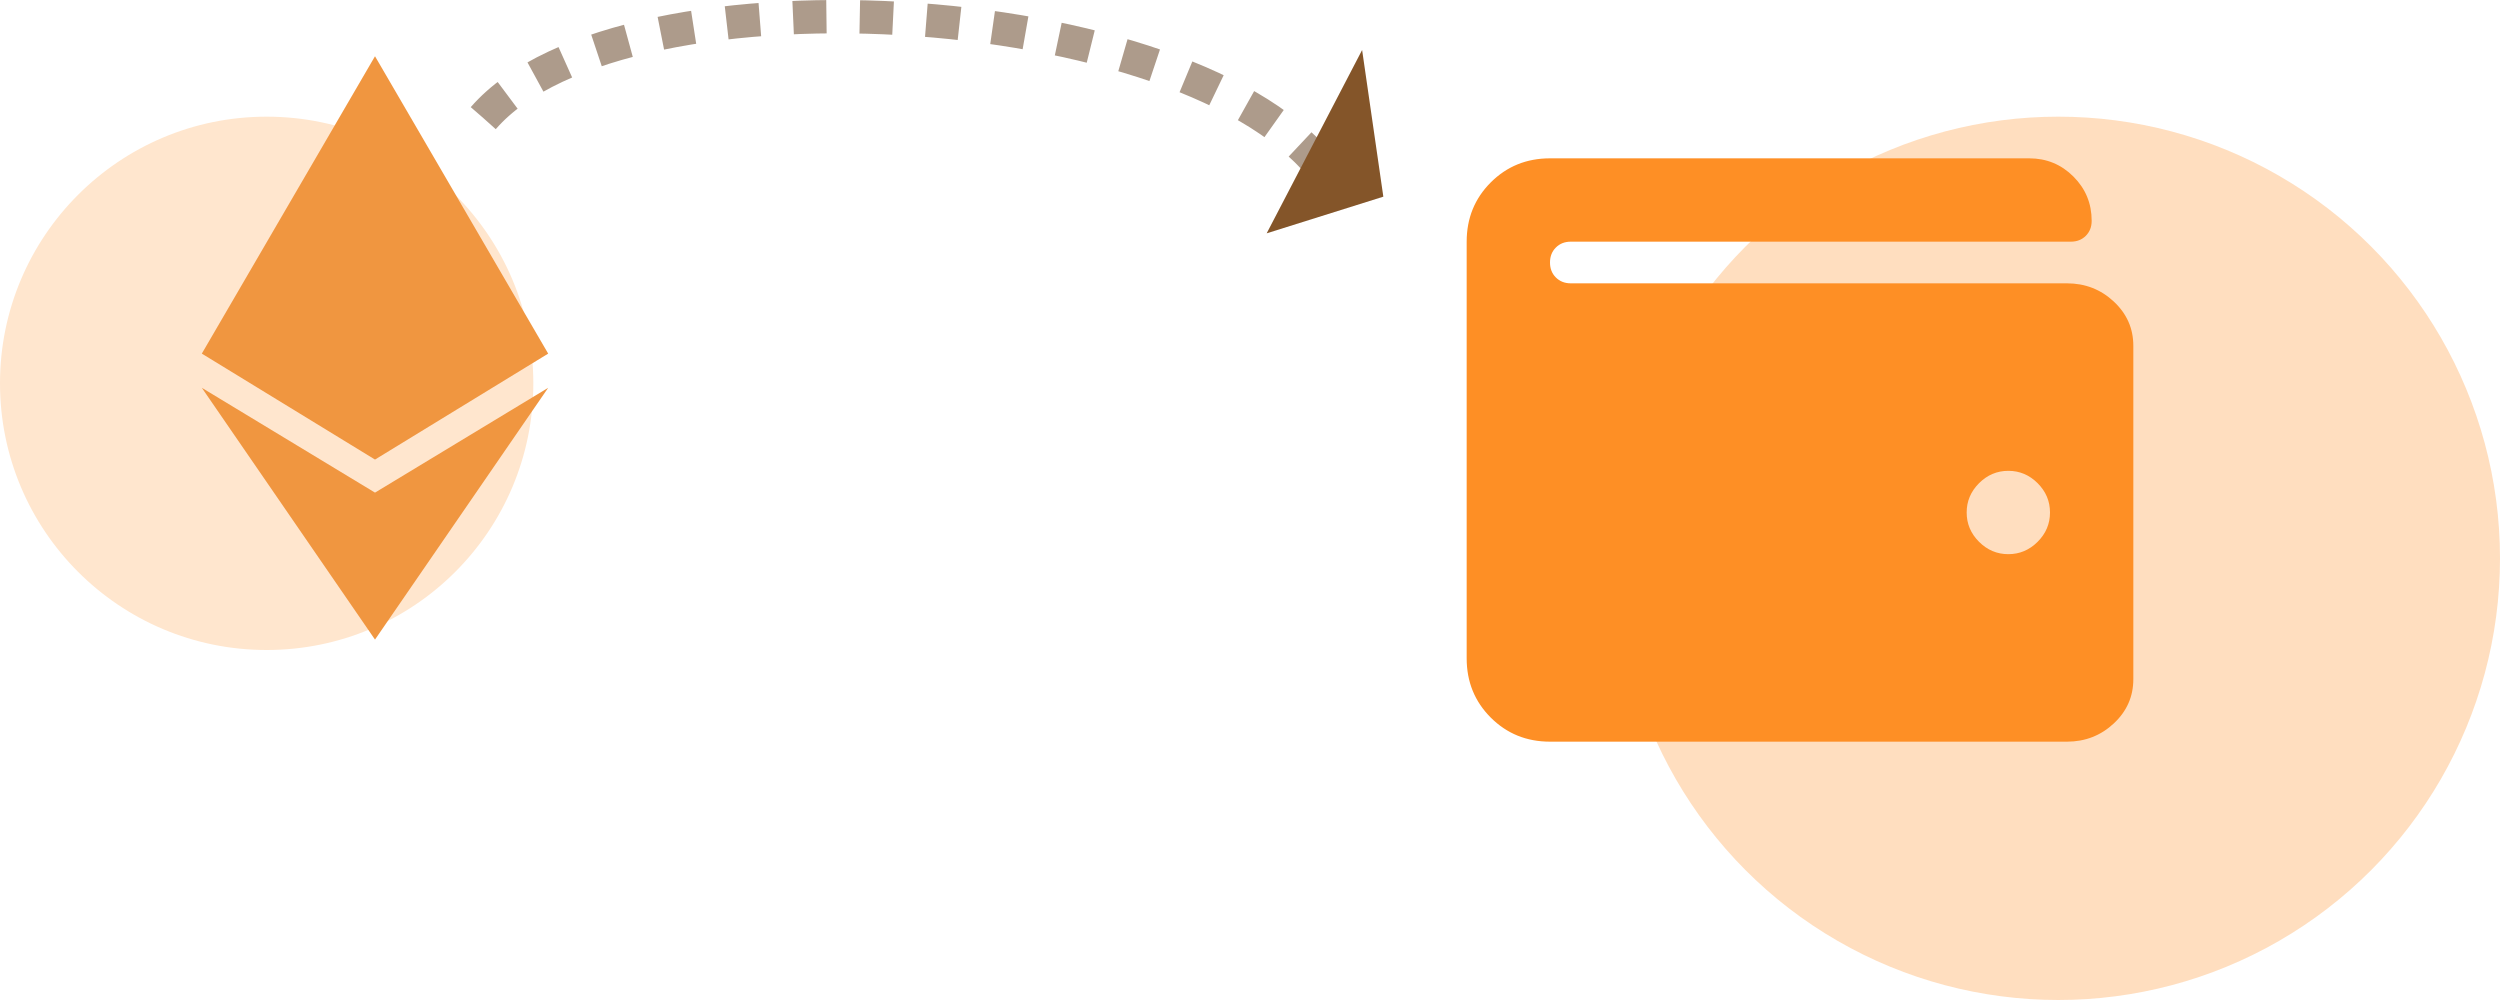<?xml version="1.0" encoding="UTF-8"?>
<svg width="150px" height="60px" viewBox="0 0 150 60" version="1.1" xmlns="http://www.w3.org/2000/svg" xmlns:xlink="http://www.w3.org/1999/xlink">
    <!-- Generator: Sketch 52.5 (67469) - http://www.bohemiancoding.com/sketch -->
    <title>Group 27</title>
    <desc>Created with Sketch.</desc>
    <g id="LANDING-PAGE---PEX-EXTENSION" stroke="none" stroke-width="1" fill="none" fill-rule="evenodd">
        <g id="Home" transform="translate(-225, -2154)">
            <g id="Group-27" transform="translate(225, 2155)">
                <g id="Group-19">
                    <g id="Group-13">
                        <path d="M29,6.084 C37.423,-3.618 73.064,-1.288 80,10.031" id="Path-5" stroke="#573311" stroke-width="2" opacity="0.488" stroke-dasharray="2"></path>
                        <circle id="Oval-Copy" fill="#FFDEBF" cx="123.5" cy="32.5" r="26.5"></circle>
                        <path d="M124.016,16 C125.109,16 126.047,16.365 126.828,17.094 C127.609,17.823 128,18.708 128,19.75 L128,39.75 C128,40.792 127.609,41.677 126.828,42.406 C126.047,43.135 125.109,43.5 124.016,43.5 L93,43.5 C91.594,43.5 90.409,43.018 89.445,42.055 C88.482,41.091 88,39.906 88,38.5 L88,13.5 C88,12.094 88.482,10.909 89.445,9.945 C90.409,8.982 91.594,8.5 93,8.5 L121.75,8.5 C122.792,8.5 123.677,8.865 124.406,9.594 C125.135,10.323 125.5,11.208 125.5,12.25 C125.5,12.615 125.383,12.914 125.148,13.149 C124.914,13.383 124.614,13.5 124.25,13.5 L94.25,13.5 C93.885,13.5 93.586,13.617 93.352,13.852 C93.117,14.086 93,14.385 93,14.75 C93,15.115 93.117,15.414 93.352,15.648 C93.586,15.883 93.885,16 94.25,16 L124.016,16 Z M120.5,32.25 C121.177,32.25 121.763,32.003 122.258,31.508 C122.753,31.013 123,30.427 123,29.75 C123,29.073 122.753,28.487 122.258,27.992 C121.763,27.497 121.177,27.25 120.5,27.25 C119.823,27.25 119.237,27.497 118.742,27.992 C118.247,28.487 118,29.073 118,29.75 C118,30.427 118.247,31.013 118.742,31.508 C119.237,32.003 119.823,32.25 120.5,32.25 Z" id="" fill="#FE8F25"></path>
                        <circle id="Oval" fill="#FFE6CE" cx="16" cy="22" r="16"></circle>
                        <path d="M22.5,26.574 L12.109,20.217 L22.5,2.375 L32.891,20.217 L22.5,26.574 Z M22.5,28.557 L32.891,22.268 L22.5,37.375 L12.109,22.268 L22.5,28.557 Z" id="" fill="#F09640"></path>
                        <path d="M81.727,2 L83,10.8 L76,13" id="Path-6" fill="#845529"></path>
                    </g>
                </g>
            </g>
        </g>
    </g>
</svg>